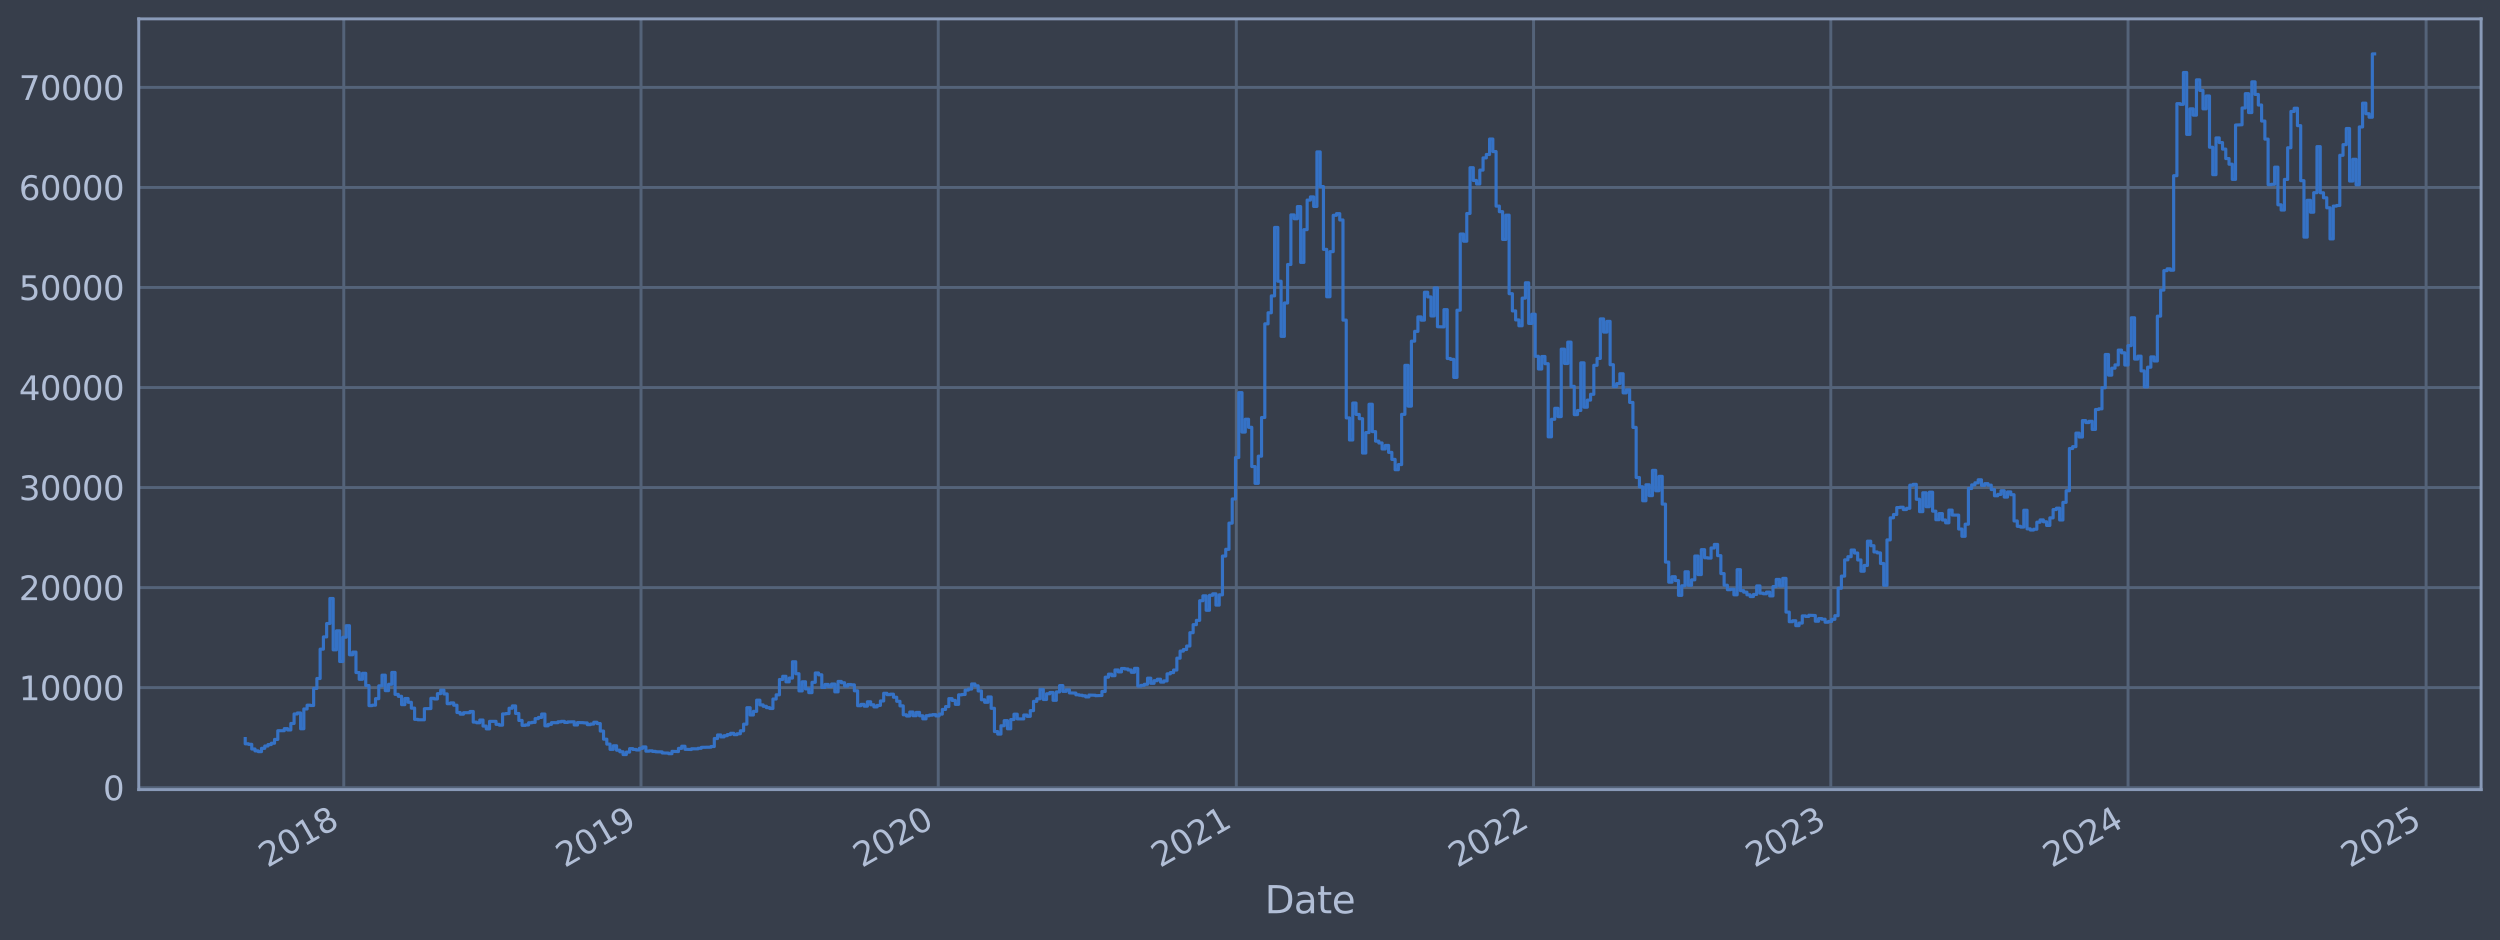 <?xml version="1.0" encoding="utf-8" standalone="no"?>
<!DOCTYPE svg PUBLIC "-//W3C//DTD SVG 1.1//EN"
  "http://www.w3.org/Graphics/SVG/1.1/DTD/svg11.dtd">
<svg xmlns:xlink="http://www.w3.org/1999/xlink" width="952.884pt" height="358.291pt" viewBox="0 0 952.884 358.291" xmlns="http://www.w3.org/2000/svg" version="1.1">
 <defs>
  <style type="text/css">*{stroke-linejoin: round; stroke-linecap: butt}</style>
 </defs>
 <g id="figure_1">
  <g id="patch_1">
   <path d="M 0 358.291 
L 952.884 358.291 
L 952.884 0 
L 0 0 
z
" style="fill: #373e4b"/>
  </g>
  <g id="axes_1">
   <g id="patch_2">
    <path d="M 52.884 300.96 
L 945.684 300.96 
L 945.684 7.2 
L 52.884 7.2 
z
" style="fill: #373e4b"/>
   </g>
   <g id="matplotlib.axis_1">
    <g id="xtick_1">
     <g id="line2d_1">
      <path d="M 131.024 300.96 
L 131.024 7.2 
" clip-path="url(#p6610dde4a2)" style="fill: none; stroke: #546379; stroke-width: 1.12; stroke-linecap: square"/>
     </g>
     <g id="line2d_2"/>
     <g id="text_1">
      <!-- 2018 -->
      <g style="fill: #b1bed6" transform="translate(101.943 330.885) rotate(-30) scale(0.126 -0.126)">
       <defs>
        <path id="DejaVuSans-32" d="M 1228 531 
L 3431 531 
L 3431 0 
L 469 0 
L 469 531 
Q 828 903 1448 1529 
Q 2069 2156 2228 2338 
Q 2531 2678 2651 2914 
Q 2772 3150 2772 3378 
Q 2772 3750 2511 3984 
Q 2250 4219 1831 4219 
Q 1534 4219 1204 4116 
Q 875 4013 500 3803 
L 500 4441 
Q 881 4594 1212 4672 
Q 1544 4750 1819 4750 
Q 2544 4750 2975 4387 
Q 3406 4025 3406 3419 
Q 3406 3131 3298 2873 
Q 3191 2616 2906 2266 
Q 2828 2175 2409 1742 
Q 1991 1309 1228 531 
z
" transform="scale(0.016)"/>
        <path id="DejaVuSans-30" d="M 2034 4250 
Q 1547 4250 1301 3770 
Q 1056 3291 1056 2328 
Q 1056 1369 1301 889 
Q 1547 409 2034 409 
Q 2525 409 2770 889 
Q 3016 1369 3016 2328 
Q 3016 3291 2770 3770 
Q 2525 4250 2034 4250 
z
M 2034 4750 
Q 2819 4750 3233 4129 
Q 3647 3509 3647 2328 
Q 3647 1150 3233 529 
Q 2819 -91 2034 -91 
Q 1250 -91 836 529 
Q 422 1150 422 2328 
Q 422 3509 836 4129 
Q 1250 4750 2034 4750 
z
" transform="scale(0.016)"/>
        <path id="DejaVuSans-31" d="M 794 531 
L 1825 531 
L 1825 4091 
L 703 3866 
L 703 4441 
L 1819 4666 
L 2450 4666 
L 2450 531 
L 3481 531 
L 3481 0 
L 794 0 
L 794 531 
z
" transform="scale(0.016)"/>
        <path id="DejaVuSans-38" d="M 2034 2216 
Q 1584 2216 1326 1975 
Q 1069 1734 1069 1313 
Q 1069 891 1326 650 
Q 1584 409 2034 409 
Q 2484 409 2743 651 
Q 3003 894 3003 1313 
Q 3003 1734 2745 1975 
Q 2488 2216 2034 2216 
z
M 1403 2484 
Q 997 2584 770 2862 
Q 544 3141 544 3541 
Q 544 4100 942 4425 
Q 1341 4750 2034 4750 
Q 2731 4750 3128 4425 
Q 3525 4100 3525 3541 
Q 3525 3141 3298 2862 
Q 3072 2584 2669 2484 
Q 3125 2378 3379 2068 
Q 3634 1759 3634 1313 
Q 3634 634 3220 271 
Q 2806 -91 2034 -91 
Q 1263 -91 848 271 
Q 434 634 434 1313 
Q 434 1759 690 2068 
Q 947 2378 1403 2484 
z
M 1172 3481 
Q 1172 3119 1398 2916 
Q 1625 2713 2034 2713 
Q 2441 2713 2670 2916 
Q 2900 3119 2900 3481 
Q 2900 3844 2670 4047 
Q 2441 4250 2034 4250 
Q 1625 4250 1398 4047 
Q 1172 3844 1172 3481 
z
" transform="scale(0.016)"/>
       </defs>
       <use xlink:href="#DejaVuSans-32"/>
       <use xlink:href="#DejaVuSans-30" x="63.623"/>
       <use xlink:href="#DejaVuSans-31" x="127.246"/>
       <use xlink:href="#DejaVuSans-38" x="190.869"/>
      </g>
     </g>
    </g>
    <g id="xtick_2">
     <g id="line2d_3">
      <path d="M 244.32 300.96 
L 244.32 7.2 
" clip-path="url(#p6610dde4a2)" style="fill: none; stroke: #546379; stroke-width: 1.12; stroke-linecap: square"/>
     </g>
     <g id="line2d_4"/>
     <g id="text_2">
      <!-- 2019 -->
      <g style="fill: #b1bed6" transform="translate(215.239 330.885) rotate(-30) scale(0.126 -0.126)">
       <defs>
        <path id="DejaVuSans-39" d="M 703 97 
L 703 672 
Q 941 559 1184 500 
Q 1428 441 1663 441 
Q 2288 441 2617 861 
Q 2947 1281 2994 2138 
Q 2813 1869 2534 1725 
Q 2256 1581 1919 1581 
Q 1219 1581 811 2004 
Q 403 2428 403 3163 
Q 403 3881 828 4315 
Q 1253 4750 1959 4750 
Q 2769 4750 3195 4129 
Q 3622 3509 3622 2328 
Q 3622 1225 3098 567 
Q 2575 -91 1691 -91 
Q 1453 -91 1209 -44 
Q 966 3 703 97 
z
M 1959 2075 
Q 2384 2075 2632 2365 
Q 2881 2656 2881 3163 
Q 2881 3666 2632 3958 
Q 2384 4250 1959 4250 
Q 1534 4250 1286 3958 
Q 1038 3666 1038 3163 
Q 1038 2656 1286 2365 
Q 1534 2075 1959 2075 
z
" transform="scale(0.016)"/>
       </defs>
       <use xlink:href="#DejaVuSans-32"/>
       <use xlink:href="#DejaVuSans-30" x="63.623"/>
       <use xlink:href="#DejaVuSans-31" x="127.246"/>
       <use xlink:href="#DejaVuSans-39" x="190.869"/>
      </g>
     </g>
    </g>
    <g id="xtick_3">
     <g id="line2d_5">
      <path d="M 357.616 300.96 
L 357.616 7.2 
" clip-path="url(#p6610dde4a2)" style="fill: none; stroke: #546379; stroke-width: 1.12; stroke-linecap: square"/>
     </g>
     <g id="line2d_6"/>
     <g id="text_3">
      <!-- 2020 -->
      <g style="fill: #b1bed6" transform="translate(328.535 330.885) rotate(-30) scale(0.126 -0.126)">
       <use xlink:href="#DejaVuSans-32"/>
       <use xlink:href="#DejaVuSans-30" x="63.623"/>
       <use xlink:href="#DejaVuSans-32" x="127.246"/>
       <use xlink:href="#DejaVuSans-30" x="190.869"/>
      </g>
     </g>
    </g>
    <g id="xtick_4">
     <g id="line2d_7">
      <path d="M 471.223 300.96 
L 471.223 7.2 
" clip-path="url(#p6610dde4a2)" style="fill: none; stroke: #546379; stroke-width: 1.12; stroke-linecap: square"/>
     </g>
     <g id="line2d_8"/>
     <g id="text_4">
      <!-- 2021 -->
      <g style="fill: #b1bed6" transform="translate(442.142 330.885) rotate(-30) scale(0.126 -0.126)">
       <use xlink:href="#DejaVuSans-32"/>
       <use xlink:href="#DejaVuSans-30" x="63.623"/>
       <use xlink:href="#DejaVuSans-32" x="127.246"/>
       <use xlink:href="#DejaVuSans-31" x="190.869"/>
      </g>
     </g>
    </g>
    <g id="xtick_5">
     <g id="line2d_9">
      <path d="M 584.519 300.96 
L 584.519 7.2 
" clip-path="url(#p6610dde4a2)" style="fill: none; stroke: #546379; stroke-width: 1.12; stroke-linecap: square"/>
     </g>
     <g id="line2d_10"/>
     <g id="text_5">
      <!-- 2022 -->
      <g style="fill: #b1bed6" transform="translate(555.438 330.885) rotate(-30) scale(0.126 -0.126)">
       <use xlink:href="#DejaVuSans-32"/>
       <use xlink:href="#DejaVuSans-30" x="63.623"/>
       <use xlink:href="#DejaVuSans-32" x="127.246"/>
       <use xlink:href="#DejaVuSans-32" x="190.869"/>
      </g>
     </g>
    </g>
    <g id="xtick_6">
     <g id="line2d_11">
      <path d="M 697.815 300.96 
L 697.815 7.2 
" clip-path="url(#p6610dde4a2)" style="fill: none; stroke: #546379; stroke-width: 1.12; stroke-linecap: square"/>
     </g>
     <g id="line2d_12"/>
     <g id="text_6">
      <!-- 2023 -->
      <g style="fill: #b1bed6" transform="translate(668.734 330.885) rotate(-30) scale(0.126 -0.126)">
       <defs>
        <path id="DejaVuSans-33" d="M 2597 2516 
Q 3050 2419 3304 2112 
Q 3559 1806 3559 1356 
Q 3559 666 3084 287 
Q 2609 -91 1734 -91 
Q 1441 -91 1130 -33 
Q 819 25 488 141 
L 488 750 
Q 750 597 1062 519 
Q 1375 441 1716 441 
Q 2309 441 2620 675 
Q 2931 909 2931 1356 
Q 2931 1769 2642 2001 
Q 2353 2234 1838 2234 
L 1294 2234 
L 1294 2753 
L 1863 2753 
Q 2328 2753 2575 2939 
Q 2822 3125 2822 3475 
Q 2822 3834 2567 4026 
Q 2313 4219 1838 4219 
Q 1578 4219 1281 4162 
Q 984 4106 628 3988 
L 628 4550 
Q 988 4650 1302 4700 
Q 1616 4750 1894 4750 
Q 2613 4750 3031 4423 
Q 3450 4097 3450 3541 
Q 3450 3153 3228 2886 
Q 3006 2619 2597 2516 
z
" transform="scale(0.016)"/>
       </defs>
       <use xlink:href="#DejaVuSans-32"/>
       <use xlink:href="#DejaVuSans-30" x="63.623"/>
       <use xlink:href="#DejaVuSans-32" x="127.246"/>
       <use xlink:href="#DejaVuSans-33" x="190.869"/>
      </g>
     </g>
    </g>
    <g id="xtick_7">
     <g id="line2d_13">
      <path d="M 811.111 300.96 
L 811.111 7.2 
" clip-path="url(#p6610dde4a2)" style="fill: none; stroke: #546379; stroke-width: 1.12; stroke-linecap: square"/>
     </g>
     <g id="line2d_14"/>
     <g id="text_7">
      <!-- 2024 -->
      <g style="fill: #b1bed6" transform="translate(782.03 330.885) rotate(-30) scale(0.126 -0.126)">
       <defs>
        <path id="DejaVuSans-34" d="M 2419 4116 
L 825 1625 
L 2419 1625 
L 2419 4116 
z
M 2253 4666 
L 3047 4666 
L 3047 1625 
L 3713 1625 
L 3713 1100 
L 3047 1100 
L 3047 0 
L 2419 0 
L 2419 1100 
L 313 1100 
L 313 1709 
L 2253 4666 
z
" transform="scale(0.016)"/>
       </defs>
       <use xlink:href="#DejaVuSans-32"/>
       <use xlink:href="#DejaVuSans-30" x="63.623"/>
       <use xlink:href="#DejaVuSans-32" x="127.246"/>
       <use xlink:href="#DejaVuSans-34" x="190.869"/>
      </g>
     </g>
    </g>
    <g id="xtick_8">
     <g id="line2d_15">
      <path d="M 924.718 300.96 
L 924.718 7.2 
" clip-path="url(#p6610dde4a2)" style="fill: none; stroke: #546379; stroke-width: 1.12; stroke-linecap: square"/>
     </g>
     <g id="line2d_16"/>
     <g id="text_8">
      <!-- 2025 -->
      <g style="fill: #b1bed6" transform="translate(895.637 330.885) rotate(-30) scale(0.126 -0.126)">
       <defs>
        <path id="DejaVuSans-35" d="M 691 4666 
L 3169 4666 
L 3169 4134 
L 1269 4134 
L 1269 2991 
Q 1406 3038 1543 3061 
Q 1681 3084 1819 3084 
Q 2600 3084 3056 2656 
Q 3513 2228 3513 1497 
Q 3513 744 3044 326 
Q 2575 -91 1722 -91 
Q 1428 -91 1123 -41 
Q 819 9 494 109 
L 494 744 
Q 775 591 1075 516 
Q 1375 441 1709 441 
Q 2250 441 2565 725 
Q 2881 1009 2881 1497 
Q 2881 1984 2565 2268 
Q 2250 2553 1709 2553 
Q 1456 2553 1204 2497 
Q 953 2441 691 2322 
L 691 4666 
z
" transform="scale(0.016)"/>
       </defs>
       <use xlink:href="#DejaVuSans-32"/>
       <use xlink:href="#DejaVuSans-30" x="63.623"/>
       <use xlink:href="#DejaVuSans-32" x="127.246"/>
       <use xlink:href="#DejaVuSans-35" x="190.869"/>
      </g>
     </g>
    </g>
    <g id="text_9">
     <!-- Date -->
     <g style="fill: #b1bed6" transform="translate(482.075 348.096) scale(0.144 -0.144)">
      <defs>
       <path id="DejaVuSans-44" d="M 1259 4147 
L 1259 519 
L 2022 519 
Q 2988 519 3436 956 
Q 3884 1394 3884 2338 
Q 3884 3275 3436 3711 
Q 2988 4147 2022 4147 
L 1259 4147 
z
M 628 4666 
L 1925 4666 
Q 3281 4666 3915 4102 
Q 4550 3538 4550 2338 
Q 4550 1131 3912 565 
Q 3275 0 1925 0 
L 628 0 
L 628 4666 
z
" transform="scale(0.016)"/>
       <path id="DejaVuSans-61" d="M 2194 1759 
Q 1497 1759 1228 1600 
Q 959 1441 959 1056 
Q 959 750 1161 570 
Q 1363 391 1709 391 
Q 2188 391 2477 730 
Q 2766 1069 2766 1631 
L 2766 1759 
L 2194 1759 
z
M 3341 1997 
L 3341 0 
L 2766 0 
L 2766 531 
Q 2569 213 2275 61 
Q 1981 -91 1556 -91 
Q 1019 -91 701 211 
Q 384 513 384 1019 
Q 384 1609 779 1909 
Q 1175 2209 1959 2209 
L 2766 2209 
L 2766 2266 
Q 2766 2663 2505 2880 
Q 2244 3097 1772 3097 
Q 1472 3097 1187 3025 
Q 903 2953 641 2809 
L 641 3341 
Q 956 3463 1253 3523 
Q 1550 3584 1831 3584 
Q 2591 3584 2966 3190 
Q 3341 2797 3341 1997 
z
" transform="scale(0.016)"/>
       <path id="DejaVuSans-74" d="M 1172 4494 
L 1172 3500 
L 2356 3500 
L 2356 3053 
L 1172 3053 
L 1172 1153 
Q 1172 725 1289 603 
Q 1406 481 1766 481 
L 2356 481 
L 2356 0 
L 1766 0 
Q 1100 0 847 248 
Q 594 497 594 1153 
L 594 3053 
L 172 3053 
L 172 3500 
L 594 3500 
L 594 4494 
L 1172 4494 
z
" transform="scale(0.016)"/>
       <path id="DejaVuSans-65" d="M 3597 1894 
L 3597 1613 
L 953 1613 
Q 991 1019 1311 708 
Q 1631 397 2203 397 
Q 2534 397 2845 478 
Q 3156 559 3463 722 
L 3463 178 
Q 3153 47 2828 -22 
Q 2503 -91 2169 -91 
Q 1331 -91 842 396 
Q 353 884 353 1716 
Q 353 2575 817 3079 
Q 1281 3584 2069 3584 
Q 2775 3584 3186 3129 
Q 3597 2675 3597 1894 
z
M 3022 2063 
Q 3016 2534 2758 2815 
Q 2500 3097 2075 3097 
Q 1594 3097 1305 2825 
Q 1016 2553 972 2059 
L 3022 2063 
z
" transform="scale(0.016)"/>
      </defs>
      <use xlink:href="#DejaVuSans-44"/>
      <use xlink:href="#DejaVuSans-61" x="77.002"/>
      <use xlink:href="#DejaVuSans-74" x="138.281"/>
      <use xlink:href="#DejaVuSans-65" x="177.49"/>
     </g>
    </g>
   </g>
   <g id="matplotlib.axis_2">
    <g id="ytick_1">
     <g id="line2d_17">
      <path d="M 52.884 300.221 
L 945.684 300.221 
" clip-path="url(#p6610dde4a2)" style="fill: none; stroke: #546379; stroke-width: 1.12; stroke-linecap: square"/>
     </g>
     <g id="line2d_18"/>
     <g id="text_10">
      <!-- 0 -->
      <g style="fill: #b1bed6" transform="translate(39.267 305.008) scale(0.126 -0.126)">
       <use xlink:href="#DejaVuSans-30"/>
      </g>
     </g>
    </g>
    <g id="ytick_2">
     <g id="line2d_19">
      <path d="M 52.884 262.091 
L 945.684 262.091 
" clip-path="url(#p6610dde4a2)" style="fill: none; stroke: #546379; stroke-width: 1.12; stroke-linecap: square"/>
     </g>
     <g id="line2d_20"/>
     <g id="text_11">
      <!-- 10000 -->
      <g style="fill: #b1bed6" transform="translate(7.2 266.878) scale(0.126 -0.126)">
       <use xlink:href="#DejaVuSans-31"/>
       <use xlink:href="#DejaVuSans-30" x="63.623"/>
       <use xlink:href="#DejaVuSans-30" x="127.246"/>
       <use xlink:href="#DejaVuSans-30" x="190.869"/>
       <use xlink:href="#DejaVuSans-30" x="254.492"/>
      </g>
     </g>
    </g>
    <g id="ytick_3">
     <g id="line2d_21">
      <path d="M 52.884 223.962 
L 945.684 223.962 
" clip-path="url(#p6610dde4a2)" style="fill: none; stroke: #546379; stroke-width: 1.12; stroke-linecap: square"/>
     </g>
     <g id="line2d_22"/>
     <g id="text_12">
      <!-- 20000 -->
      <g style="fill: #b1bed6" transform="translate(7.2 228.749) scale(0.126 -0.126)">
       <use xlink:href="#DejaVuSans-32"/>
       <use xlink:href="#DejaVuSans-30" x="63.623"/>
       <use xlink:href="#DejaVuSans-30" x="127.246"/>
       <use xlink:href="#DejaVuSans-30" x="190.869"/>
       <use xlink:href="#DejaVuSans-30" x="254.492"/>
      </g>
     </g>
    </g>
    <g id="ytick_4">
     <g id="line2d_23">
      <path d="M 52.884 185.833 
L 945.684 185.833 
" clip-path="url(#p6610dde4a2)" style="fill: none; stroke: #546379; stroke-width: 1.12; stroke-linecap: square"/>
     </g>
     <g id="line2d_24"/>
     <g id="text_13">
      <!-- 30000 -->
      <g style="fill: #b1bed6" transform="translate(7.2 190.62) scale(0.126 -0.126)">
       <use xlink:href="#DejaVuSans-33"/>
       <use xlink:href="#DejaVuSans-30" x="63.623"/>
       <use xlink:href="#DejaVuSans-30" x="127.246"/>
       <use xlink:href="#DejaVuSans-30" x="190.869"/>
       <use xlink:href="#DejaVuSans-30" x="254.492"/>
      </g>
     </g>
    </g>
    <g id="ytick_5">
     <g id="line2d_25">
      <path d="M 52.884 147.703 
L 945.684 147.703 
" clip-path="url(#p6610dde4a2)" style="fill: none; stroke: #546379; stroke-width: 1.12; stroke-linecap: square"/>
     </g>
     <g id="line2d_26"/>
     <g id="text_14">
      <!-- 40000 -->
      <g style="fill: #b1bed6" transform="translate(7.2 152.49) scale(0.126 -0.126)">
       <use xlink:href="#DejaVuSans-34"/>
       <use xlink:href="#DejaVuSans-30" x="63.623"/>
       <use xlink:href="#DejaVuSans-30" x="127.246"/>
       <use xlink:href="#DejaVuSans-30" x="190.869"/>
       <use xlink:href="#DejaVuSans-30" x="254.492"/>
      </g>
     </g>
    </g>
    <g id="ytick_6">
     <g id="line2d_27">
      <path d="M 52.884 109.574 
L 945.684 109.574 
" clip-path="url(#p6610dde4a2)" style="fill: none; stroke: #546379; stroke-width: 1.12; stroke-linecap: square"/>
     </g>
     <g id="line2d_28"/>
     <g id="text_15">
      <!-- 50000 -->
      <g style="fill: #b1bed6" transform="translate(7.2 114.361) scale(0.126 -0.126)">
       <use xlink:href="#DejaVuSans-35"/>
       <use xlink:href="#DejaVuSans-30" x="63.623"/>
       <use xlink:href="#DejaVuSans-30" x="127.246"/>
       <use xlink:href="#DejaVuSans-30" x="190.869"/>
       <use xlink:href="#DejaVuSans-30" x="254.492"/>
      </g>
     </g>
    </g>
    <g id="ytick_7">
     <g id="line2d_29">
      <path d="M 52.884 71.444 
L 945.684 71.444 
" clip-path="url(#p6610dde4a2)" style="fill: none; stroke: #546379; stroke-width: 1.12; stroke-linecap: square"/>
     </g>
     <g id="line2d_30"/>
     <g id="text_16">
      <!-- 60000 -->
      <g style="fill: #b1bed6" transform="translate(7.2 76.231) scale(0.126 -0.126)">
       <defs>
        <path id="DejaVuSans-36" d="M 2113 2584 
Q 1688 2584 1439 2293 
Q 1191 2003 1191 1497 
Q 1191 994 1439 701 
Q 1688 409 2113 409 
Q 2538 409 2786 701 
Q 3034 994 3034 1497 
Q 3034 2003 2786 2293 
Q 2538 2584 2113 2584 
z
M 3366 4563 
L 3366 3988 
Q 3128 4100 2886 4159 
Q 2644 4219 2406 4219 
Q 1781 4219 1451 3797 
Q 1122 3375 1075 2522 
Q 1259 2794 1537 2939 
Q 1816 3084 2150 3084 
Q 2853 3084 3261 2657 
Q 3669 2231 3669 1497 
Q 3669 778 3244 343 
Q 2819 -91 2113 -91 
Q 1303 -91 875 529 
Q 447 1150 447 2328 
Q 447 3434 972 4092 
Q 1497 4750 2381 4750 
Q 2619 4750 2861 4703 
Q 3103 4656 3366 4563 
z
" transform="scale(0.016)"/>
       </defs>
       <use xlink:href="#DejaVuSans-36"/>
       <use xlink:href="#DejaVuSans-30" x="63.623"/>
       <use xlink:href="#DejaVuSans-30" x="127.246"/>
       <use xlink:href="#DejaVuSans-30" x="190.869"/>
       <use xlink:href="#DejaVuSans-30" x="254.492"/>
      </g>
     </g>
    </g>
    <g id="ytick_8">
     <g id="line2d_31">
      <path d="M 52.884 33.315 
L 945.684 33.315 
" clip-path="url(#p6610dde4a2)" style="fill: none; stroke: #546379; stroke-width: 1.12; stroke-linecap: square"/>
     </g>
     <g id="line2d_32"/>
     <g id="text_17">
      <!-- 70000 -->
      <g style="fill: #b1bed6" transform="translate(7.2 38.102) scale(0.126 -0.126)">
       <defs>
        <path id="DejaVuSans-37" d="M 525 4666 
L 3525 4666 
L 3525 4397 
L 1831 0 
L 1172 0 
L 2766 4134 
L 525 4134 
L 525 4666 
z
" transform="scale(0.016)"/>
       </defs>
       <use xlink:href="#DejaVuSans-37"/>
       <use xlink:href="#DejaVuSans-30" x="63.623"/>
       <use xlink:href="#DejaVuSans-30" x="127.246"/>
       <use xlink:href="#DejaVuSans-30" x="190.869"/>
       <use xlink:href="#DejaVuSans-30" x="254.492"/>
      </g>
     </g>
    </g>
   </g>
   <g id="line2d_33">
    <path d="M 93.466 281.505 
L 93.466 283.501 
L 94.707 283.501 
L 94.707 283.708 
L 95.949 283.708 
L 95.949 285.483 
L 97.19 285.483 
L 97.19 286.195 
L 98.432 286.195 
L 98.432 286.491 
L 99.674 286.491 
L 99.674 285.228 
L 100.915 285.228 
L 100.915 284.343 
L 102.157 284.343 
L 102.157 283.793 
L 103.398 283.793 
L 103.398 283.293 
L 104.64 283.293 
L 104.64 281.834 
L 105.882 281.834 
L 105.882 278.519 
L 108.365 278.498 
L 108.365 277.722 
L 109.606 277.722 
L 109.606 278.221 
L 110.848 278.221 
L 110.848 275.757 
L 112.09 275.757 
L 112.09 272.135 
L 113.331 272.135 
L 113.331 271.744 
L 114.573 271.744 
L 114.573 277.762 
L 115.814 277.762 
L 115.814 270.218 
L 117.056 270.218 
L 117.056 268.792 
L 118.298 268.792 
L 118.298 268.906 
L 119.539 268.906 
L 119.539 262.4 
L 120.781 262.4 
L 120.781 258.611 
L 122.022 258.611 
L 122.022 247.435 
L 123.264 247.435 
L 123.264 242.764 
L 124.506 242.764 
L 124.506 237.658 
L 125.747 237.658 
L 125.747 228.111 
L 126.989 228.111 
L 126.989 247.691 
L 128.23 247.691 
L 128.23 240.442 
L 129.472 240.442 
L 129.472 252.13 
L 130.714 252.13 
L 130.714 242.877 
L 131.955 242.877 
L 131.955 238.478 
L 133.197 238.478 
L 133.197 249.564 
L 134.438 249.564 
L 134.438 248.54 
L 135.68 248.54 
L 135.68 256.347 
L 136.922 256.347 
L 136.922 258.921 
L 138.163 258.921 
L 138.163 256.634 
L 139.405 256.634 
L 139.405 261.314 
L 140.646 261.314 
L 140.646 268.947 
L 141.888 268.947 
L 141.888 268.783 
L 143.13 268.783 
L 143.13 266.302 
L 144.371 266.302 
L 144.371 261.411 
L 145.613 261.411 
L 145.613 257.341 
L 146.854 257.341 
L 146.854 263.236 
L 148.096 263.236 
L 148.096 260.825 
L 149.338 260.825 
L 149.338 256.308 
L 150.579 256.308 
L 150.579 264.667 
L 151.821 264.667 
L 151.821 265.409 
L 153.062 265.409 
L 153.062 268.582 
L 154.304 268.582 
L 154.304 266.248 
L 155.546 266.248 
L 155.546 267.682 
L 156.787 267.682 
L 156.787 269.906 
L 158.029 269.906 
L 158.029 274.188 
L 159.27 274.188 
L 159.27 274.344 
L 161.754 274.352 
L 161.754 270.117 
L 164.237 270.071 
L 164.237 266.169 
L 165.478 266.169 
L 165.478 266.4 
L 166.72 266.4 
L 166.72 264.385 
L 167.962 264.385 
L 167.962 263.032 
L 169.203 263.032 
L 169.203 264.497 
L 170.445 264.497 
L 170.445 268.204 
L 171.686 268.204 
L 171.686 267.921 
L 172.928 267.921 
L 172.928 268.794 
L 174.17 268.794 
L 174.17 271.578 
L 175.411 271.578 
L 175.411 272.217 
L 176.653 272.217 
L 176.653 271.663 
L 179.136 271.641 
L 179.136 271.183 
L 180.378 271.183 
L 180.378 275.235 
L 181.619 275.235 
L 181.619 275.48 
L 182.861 275.48 
L 182.861 274.442 
L 184.103 274.442 
L 184.103 276.744 
L 185.344 276.744 
L 185.344 277.808 
L 186.586 277.808 
L 186.586 274.955 
L 189.069 274.946 
L 189.069 276.088 
L 190.311 276.088 
L 190.311 276.394 
L 191.552 276.394 
L 191.552 272.115 
L 192.794 272.115 
L 192.794 271.98 
L 194.035 271.98 
L 194.035 269.947 
L 195.277 269.947 
L 195.277 269.063 
L 196.519 269.063 
L 196.519 271.949 
L 197.76 271.949 
L 197.76 274.605 
L 199.002 274.605 
L 199.002 276.474 
L 200.243 276.474 
L 200.243 276.311 
L 201.485 276.311 
L 201.485 275.488 
L 202.727 275.488 
L 202.727 275.338 
L 203.968 275.338 
L 203.968 273.907 
L 205.21 273.907 
L 205.21 273.459 
L 206.451 273.459 
L 206.451 272.161 
L 207.693 272.161 
L 207.693 276.641 
L 208.935 276.641 
L 208.935 276.1 
L 210.176 276.1 
L 210.176 275.447 
L 212.659 275.452 
L 212.659 275.119 
L 213.901 275.119 
L 213.901 274.946 
L 215.143 274.946 
L 215.143 275.356 
L 216.384 275.356 
L 216.384 275.156 
L 218.867 275.128 
L 218.867 276.332 
L 220.109 276.332 
L 220.109 275.4 
L 222.592 275.46 
L 222.592 275.543 
L 223.834 275.543 
L 223.834 276.193 
L 225.075 276.193 
L 225.075 275.966 
L 226.317 275.966 
L 226.317 275.296 
L 227.559 275.296 
L 227.559 275.786 
L 228.8 275.786 
L 228.8 278.644 
L 230.042 278.644 
L 230.042 281.733 
L 231.283 281.733 
L 231.283 283.623 
L 232.525 283.623 
L 232.525 285.623 
L 233.767 285.623 
L 233.767 284.252 
L 235.008 284.252 
L 235.008 285.942 
L 236.25 285.942 
L 236.25 286.538 
L 237.491 286.538 
L 237.491 287.607 
L 238.733 287.607 
L 238.733 286.66 
L 239.975 286.66 
L 239.975 285.351 
L 241.216 285.351 
L 241.216 285.65 
L 242.458 285.65 
L 242.458 285.845 
L 243.699 285.845 
L 243.699 285.231 
L 244.941 285.231 
L 244.941 284.695 
L 246.183 284.695 
L 246.183 286.318 
L 247.424 286.318 
L 247.424 286.18 
L 248.666 286.18 
L 248.666 286.396 
L 249.907 286.396 
L 249.907 286.543 
L 252.391 286.585 
L 252.391 286.99 
L 254.874 287.043 
L 254.874 287.277 
L 256.115 287.277 
L 256.115 286.382 
L 258.599 286.463 
L 258.599 285.249 
L 259.84 285.249 
L 259.84 284.437 
L 261.082 284.437 
L 261.082 285.605 
L 263.565 285.676 
L 263.565 285.401 
L 266.048 285.423 
L 266.048 285.211 
L 267.29 285.211 
L 267.29 284.858 
L 271.015 284.784 
L 271.015 284.534 
L 272.256 284.534 
L 272.256 281.495 
L 273.498 281.495 
L 273.498 280.132 
L 274.739 280.132 
L 274.739 280.878 
L 275.981 280.878 
L 275.981 280.406 
L 277.223 280.406 
L 277.223 279.977 
L 278.464 279.977 
L 278.464 279.501 
L 279.706 279.501 
L 279.706 280.007 
L 280.947 280.007 
L 280.947 279.669 
L 282.189 279.669 
L 282.189 278.546 
L 283.431 278.546 
L 283.431 276.016 
L 284.672 276.016 
L 284.672 269.745 
L 285.914 269.745 
L 285.914 272.52 
L 287.155 272.52 
L 287.155 271.144 
L 288.397 271.144 
L 288.397 266.879 
L 289.639 266.879 
L 289.639 268.678 
L 290.88 268.678 
L 290.88 269.203 
L 292.122 269.203 
L 292.122 269.724 
L 293.363 269.724 
L 293.363 270.032 
L 294.605 270.032 
L 294.605 266.44 
L 295.847 266.44 
L 295.847 264.83 
L 297.088 264.83 
L 297.088 258.986 
L 298.33 258.986 
L 298.33 257.772 
L 299.571 257.772 
L 299.571 259.885 
L 300.813 259.885 
L 300.813 258.449 
L 302.055 258.449 
L 302.055 252.228 
L 303.296 252.228 
L 303.296 256.795 
L 304.538 256.795 
L 304.538 263.333 
L 305.779 263.333 
L 305.779 259.852 
L 307.021 259.852 
L 307.021 262.567 
L 308.263 262.567 
L 308.263 263.993 
L 309.504 263.993 
L 309.504 260.072 
L 310.746 260.072 
L 310.746 256.503 
L 311.988 256.503 
L 311.988 257.202 
L 313.229 257.202 
L 313.229 262.027 
L 314.471 262.027 
L 314.471 260.88 
L 315.712 260.88 
L 315.712 261.664 
L 316.954 261.664 
L 316.954 260.718 
L 318.196 260.718 
L 318.196 263.701 
L 319.437 263.701 
L 319.437 259.723 
L 320.679 259.723 
L 320.679 260.234 
L 321.92 260.234 
L 321.92 261.484 
L 323.162 261.484 
L 323.162 260.908 
L 324.404 260.908 
L 324.404 261.04 
L 325.645 261.04 
L 325.645 263.299 
L 326.887 263.299 
L 326.887 268.978 
L 328.128 268.978 
L 328.128 268.486 
L 329.37 268.486 
L 329.37 269.154 
L 330.612 269.154 
L 330.612 267.476 
L 331.853 267.476 
L 331.853 268.635 
L 333.095 268.635 
L 333.095 269.425 
L 334.336 269.425 
L 334.336 268.869 
L 335.578 268.869 
L 335.578 267.175 
L 336.82 267.175 
L 336.82 264.252 
L 338.061 264.252 
L 338.061 264.756 
L 339.303 264.756 
L 339.303 264.595 
L 340.544 264.595 
L 340.544 265.763 
L 341.786 265.763 
L 341.786 267.306 
L 343.028 267.306 
L 343.028 269.046 
L 344.269 269.046 
L 344.269 272.438 
L 345.511 272.438 
L 345.511 272.906 
L 346.752 272.906 
L 346.752 271.404 
L 347.994 271.404 
L 347.994 272.795 
L 349.236 272.795 
L 349.236 271.538 
L 350.477 271.538 
L 350.477 272.809 
L 351.719 272.809 
L 351.719 273.99 
L 352.96 273.99 
L 352.96 272.805 
L 354.202 272.805 
L 354.202 272.574 
L 355.444 272.574 
L 355.444 272.382 
L 356.685 272.382 
L 356.685 272.86 
L 357.927 272.86 
L 357.927 272.19 
L 359.168 272.19 
L 359.168 270.412 
L 360.41 270.412 
L 360.41 269.316 
L 361.652 269.316 
L 361.652 266.284 
L 362.893 266.284 
L 362.893 266.963 
L 364.135 266.963 
L 364.135 268.469 
L 365.376 268.469 
L 365.376 264.838 
L 366.618 264.838 
L 366.618 264.705 
L 367.86 264.705 
L 367.86 263.023 
L 369.101 263.023 
L 369.101 262.645 
L 370.343 262.645 
L 370.343 260.686 
L 371.584 260.686 
L 371.584 261.403 
L 372.826 261.403 
L 372.826 263.351 
L 374.068 263.351 
L 374.068 266.722 
L 375.309 266.722 
L 375.309 267.681 
L 376.551 267.681 
L 376.551 265.647 
L 377.792 265.647 
L 377.792 269.977 
L 379.034 269.977 
L 379.034 278.834 
L 380.276 278.834 
L 380.276 279.793 
L 381.517 279.793 
L 381.517 276.619 
L 382.759 276.619 
L 382.759 274.68 
L 384 274.68 
L 384 277.78 
L 385.242 277.78 
L 385.242 274.258 
L 386.484 274.258 
L 386.484 272.222 
L 387.725 272.222 
L 387.725 274.014 
L 390.208 274.019 
L 390.208 272.541 
L 391.45 272.541 
L 391.45 273.031 
L 392.692 273.031 
L 392.692 270.864 
L 393.933 270.864 
L 393.933 267.32 
L 395.175 267.32 
L 395.175 266.339 
L 396.416 266.339 
L 396.416 262.771 
L 397.658 262.771 
L 397.658 266.612 
L 398.9 266.612 
L 398.9 264.434 
L 400.141 264.434 
L 400.141 263.957 
L 401.383 263.957 
L 401.383 266.931 
L 402.624 266.931 
L 402.624 263.734 
L 403.866 263.734 
L 403.866 261.313 
L 405.108 261.313 
L 405.108 263.526 
L 406.349 263.526 
L 406.349 262.949 
L 407.591 262.949 
L 407.591 264.099 
L 410.074 264.17 
L 410.074 264.819 
L 411.316 264.819 
L 411.316 264.986 
L 412.557 264.986 
L 412.557 265.198 
L 413.799 265.198 
L 413.799 265.628 
L 415.04 265.628 
L 415.04 264.927 
L 417.524 265.005 
L 417.524 265.167 
L 420.007 265.086 
L 420.007 263.567 
L 421.248 263.567 
L 421.248 258.117 
L 422.49 258.117 
L 422.49 256.967 
L 423.732 256.967 
L 423.732 257.538 
L 424.973 257.538 
L 424.973 255.352 
L 426.215 255.352 
L 426.215 256.093 
L 427.456 256.093 
L 427.456 254.793 
L 428.698 254.793 
L 428.698 254.977 
L 429.94 254.977 
L 429.94 255.366 
L 431.181 255.366 
L 431.181 256.24 
L 432.423 256.24 
L 432.423 254.758 
L 433.664 254.758 
L 433.664 261.483 
L 434.906 261.483 
L 434.906 261.223 
L 436.148 261.223 
L 436.148 260.83 
L 437.389 260.83 
L 437.389 258.492 
L 438.631 258.492 
L 438.631 260.45 
L 439.873 260.45 
L 439.873 259.45 
L 441.114 259.45 
L 441.114 258.886 
L 442.356 258.886 
L 442.356 259.988 
L 443.597 259.988 
L 443.597 259.534 
L 444.839 259.534 
L 444.839 256.843 
L 446.081 256.843 
L 446.081 256.358 
L 447.322 256.358 
L 447.322 255.388 
L 448.564 255.388 
L 448.564 250.864 
L 449.805 250.864 
L 449.805 248.169 
L 451.047 248.169 
L 451.047 247.563 
L 452.289 247.563 
L 452.289 246.246 
L 453.53 246.246 
L 453.53 241.156 
L 454.772 241.156 
L 454.772 238.087 
L 456.013 238.087 
L 456.013 236.449 
L 457.255 236.449 
L 457.255 228.967 
L 458.497 228.967 
L 458.497 227.117 
L 459.738 227.117 
L 459.738 232.608 
L 460.98 232.608 
L 460.98 226.91 
L 462.221 226.91 
L 462.221 226.335 
L 463.463 226.335 
L 463.463 230.643 
L 464.705 230.643 
L 464.705 226.72 
L 465.946 226.72 
L 465.946 211.948 
L 467.188 211.948 
L 467.188 209.378 
L 468.429 209.378 
L 468.429 199.394 
L 469.671 199.394 
L 469.671 190.192 
L 470.913 190.192 
L 470.913 174.391 
L 472.154 174.391 
L 472.154 149.663 
L 473.396 149.663 
L 473.396 164.69 
L 474.637 164.69 
L 474.637 159.796 
L 475.879 159.796 
L 475.879 162.878 
L 477.121 162.878 
L 477.121 177.826 
L 478.362 177.826 
L 478.362 184.234 
L 479.604 184.234 
L 479.604 173.873 
L 480.845 173.873 
L 480.845 159.134 
L 482.087 159.134 
L 482.087 123.436 
L 483.329 123.436 
L 483.329 119.215 
L 484.57 119.215 
L 484.57 112.776 
L 485.812 112.776 
L 485.812 86.691 
L 487.053 86.691 
L 487.053 107.191 
L 488.295 107.191 
L 488.295 128.204 
L 489.537 128.204 
L 489.537 115.488 
L 490.778 115.488 
L 490.778 100.806 
L 492.02 100.806 
L 492.02 81.917 
L 493.261 81.917 
L 493.261 83.37 
L 494.503 83.37 
L 494.503 78.743 
L 495.745 78.743 
L 495.745 100.01 
L 496.986 100.01 
L 496.986 87.521 
L 498.228 87.521 
L 498.228 76.26 
L 499.469 76.26 
L 499.469 75.051 
L 500.711 75.051 
L 500.711 78.679 
L 501.953 78.679 
L 501.953 57.891 
L 503.194 57.891 
L 503.194 71.112 
L 504.436 71.112 
L 504.436 95.051 
L 505.677 95.051 
L 505.677 113.098 
L 506.919 113.098 
L 506.919 95.908 
L 508.161 95.908 
L 508.161 82.07 
L 509.402 82.07 
L 509.402 81.433 
L 510.644 81.433 
L 510.644 83.836 
L 511.885 83.836 
L 511.885 122.017 
L 513.127 122.017 
L 513.127 159.278 
L 514.369 159.278 
L 514.369 167.704 
L 515.61 167.704 
L 515.61 153.631 
L 516.852 153.631 
L 516.852 157.958 
L 518.093 157.958 
L 518.093 159.579 
L 519.335 159.579 
L 519.335 172.677 
L 520.577 172.677 
L 520.577 164.881 
L 521.818 164.881 
L 521.818 154.09 
L 523.06 154.09 
L 523.06 164.509 
L 524.301 164.509 
L 524.301 168.143 
L 525.543 168.143 
L 525.543 168.84 
L 526.785 168.84 
L 526.785 171.127 
L 528.026 171.127 
L 528.026 169.776 
L 529.268 169.776 
L 529.268 172.428 
L 530.509 172.428 
L 530.509 175.101 
L 531.751 175.101 
L 531.751 179.032 
L 532.993 179.032 
L 532.993 177.071 
L 534.234 177.071 
L 534.234 157.929 
L 535.476 157.929 
L 535.476 139.261 
L 536.717 139.261 
L 536.717 154.803 
L 537.959 154.803 
L 537.959 130.033 
L 539.201 130.033 
L 539.201 126.307 
L 540.442 126.307 
L 540.442 120.797 
L 541.684 120.797 
L 541.684 122.024 
L 542.925 122.024 
L 542.925 111.391 
L 544.167 111.391 
L 544.167 113.17 
L 545.409 113.17 
L 545.409 120.418 
L 546.65 120.418 
L 546.65 109.774 
L 547.892 109.774 
L 547.892 124.527 
L 550.375 124.6 
L 550.375 118.018 
L 551.617 118.018 
L 551.617 136.64 
L 552.858 136.64 
L 552.858 136.968 
L 554.1 136.968 
L 554.1 143.848 
L 555.341 143.848 
L 555.341 118.24 
L 556.583 118.24 
L 556.583 89.198 
L 557.825 89.198 
L 557.825 91.936 
L 559.066 91.936 
L 559.066 81.367 
L 560.308 81.367 
L 560.308 63.927 
L 561.549 63.927 
L 561.549 68.786 
L 562.791 68.786 
L 562.791 70.128 
L 564.033 70.128 
L 564.033 64.843 
L 565.274 64.843 
L 565.274 60.178 
L 566.516 60.178 
L 566.516 58.887 
L 567.758 58.887 
L 567.758 52.994 
L 568.999 52.994 
L 568.999 57.778 
L 570.241 57.778 
L 570.241 78.563 
L 571.482 78.563 
L 571.482 80.678 
L 572.724 80.678 
L 572.724 91.267 
L 573.966 91.267 
L 573.966 82.007 
L 575.207 82.007 
L 575.207 111.936 
L 576.449 111.936 
L 576.449 118.497 
L 577.69 118.497 
L 577.69 121.939 
L 578.932 121.939 
L 578.932 124.164 
L 580.174 124.164 
L 580.174 113.636 
L 581.415 113.636 
L 581.415 107.778 
L 582.657 107.778 
L 582.657 123.266 
L 583.898 123.266 
L 583.898 119.762 
L 585.14 119.762 
L 585.14 135.804 
L 586.382 135.804 
L 586.382 140.653 
L 587.623 140.653 
L 587.623 135.885 
L 588.865 135.885 
L 588.865 138.623 
L 590.106 138.623 
L 590.106 166.495 
L 591.348 166.495 
L 591.348 159.815 
L 592.59 159.815 
L 592.59 155.639 
L 593.831 155.639 
L 593.831 158.79 
L 595.073 158.79 
L 595.073 133.084 
L 596.314 133.084 
L 596.314 138.547 
L 597.556 138.547 
L 597.556 130.407 
L 598.798 130.407 
L 598.798 147.264 
L 600.039 147.264 
L 600.039 158.031 
L 601.281 158.031 
L 601.281 156.456 
L 602.522 156.456 
L 602.522 138.307 
L 603.764 138.307 
L 603.764 155.205 
L 605.006 155.205 
L 605.006 152.503 
L 606.247 152.503 
L 606.247 150.293 
L 607.489 150.293 
L 607.489 139.23 
L 608.73 139.23 
L 608.73 136.626 
L 609.972 136.626 
L 609.972 121.552 
L 611.214 121.552 
L 611.214 126.582 
L 612.455 126.582 
L 612.455 122.495 
L 613.697 122.495 
L 613.697 139.014 
L 614.938 139.014 
L 614.938 147.313 
L 616.18 147.313 
L 616.18 146.221 
L 617.422 146.221 
L 617.422 142.457 
L 618.663 142.457 
L 618.663 149.741 
L 619.905 149.741 
L 619.905 148.58 
L 621.146 148.58 
L 621.146 153.382 
L 622.388 153.382 
L 622.388 162.905 
L 623.63 162.905 
L 623.63 182.005 
L 624.871 182.005 
L 624.871 185.548 
L 626.113 185.548 
L 626.113 190.862 
L 627.354 190.862 
L 627.354 184.769 
L 628.596 184.769 
L 628.596 188.906 
L 629.838 188.906 
L 629.838 179.291 
L 631.079 179.291 
L 631.079 187.046 
L 632.321 187.046 
L 632.321 181.57 
L 633.562 181.57 
L 633.562 192.145 
L 634.804 192.145 
L 634.804 214.236 
L 636.046 214.236 
L 636.046 221.902 
L 637.287 221.902 
L 637.287 219.812 
L 638.529 219.812 
L 638.529 221.284 
L 639.77 221.284 
L 639.77 226.911 
L 641.012 226.911 
L 641.012 223.268 
L 642.254 223.268 
L 642.254 217.928 
L 643.495 217.928 
L 643.495 223.109 
L 644.737 223.109 
L 644.737 221.01 
L 645.978 221.01 
L 645.978 211.936 
L 647.22 211.936 
L 647.22 219.002 
L 648.462 219.002 
L 648.462 209.503 
L 649.703 209.503 
L 649.703 212.593 
L 650.945 212.593 
L 650.945 212.725 
L 652.186 212.725 
L 652.186 208.863 
L 653.428 208.863 
L 653.428 207.51 
L 654.67 207.51 
L 654.67 211.784 
L 655.911 211.784 
L 655.911 218.613 
L 657.153 218.613 
L 657.153 223.072 
L 658.394 223.072 
L 658.394 224.751 
L 659.636 224.751 
L 659.636 224.591 
L 660.878 224.591 
L 660.878 226.707 
L 662.119 226.707 
L 662.119 217.12 
L 663.361 217.12 
L 663.361 225.126 
L 664.602 225.126 
L 664.602 225.708 
L 665.844 225.708 
L 665.844 226.705 
L 667.086 226.705 
L 667.086 227.375 
L 668.327 227.375 
L 668.327 226.575 
L 669.569 226.575 
L 669.569 223.322 
L 670.81 223.322 
L 670.81 226.09 
L 672.052 226.09 
L 672.052 226.313 
L 673.294 226.313 
L 673.294 225.682 
L 674.535 225.682 
L 674.535 227.122 
L 675.777 227.122 
L 675.777 223.576 
L 677.018 223.576 
L 677.018 220.85 
L 678.26 220.85 
L 678.26 223.375 
L 679.502 223.375 
L 679.502 220.453 
L 680.743 220.453 
L 680.743 233.303 
L 681.985 233.303 
L 681.985 236.972 
L 683.226 236.972 
L 683.226 236.609 
L 684.468 236.609 
L 684.468 238.471 
L 685.71 238.471 
L 685.71 237.485 
L 686.951 237.485 
L 686.951 234.75 
L 688.193 234.75 
L 688.193 234.953 
L 689.434 234.953 
L 689.434 234.506 
L 691.918 234.612 
L 691.918 236.783 
L 693.159 236.783 
L 693.159 235.764 
L 694.401 235.764 
L 694.401 236.018 
L 695.642 236.018 
L 695.642 237.158 
L 696.884 237.158 
L 696.884 236.874 
L 698.126 236.874 
L 698.126 236.063 
L 699.367 236.063 
L 699.367 234.669 
L 700.609 234.669 
L 700.609 224.216 
L 701.851 224.216 
L 701.851 219.596 
L 703.092 219.596 
L 703.092 213.391 
L 704.334 213.391 
L 704.334 212.181 
L 705.575 212.181 
L 705.575 209.641 
L 706.817 209.641 
L 706.817 210.791 
L 708.059 210.791 
L 708.059 213.424 
L 709.3 213.424 
L 709.3 217.714 
L 710.542 217.714 
L 710.542 215.529 
L 711.783 215.529 
L 711.783 206.263 
L 713.025 206.263 
L 713.025 208.002 
L 714.267 208.002 
L 714.267 210.376 
L 715.508 210.376 
L 715.508 210.741 
L 716.75 210.741 
L 716.75 214.77 
L 717.991 214.77 
L 717.991 223.105 
L 719.233 223.105 
L 719.233 205.784 
L 720.475 205.784 
L 720.475 197.365 
L 721.716 197.365 
L 721.716 196.103 
L 722.958 196.103 
L 722.958 193.459 
L 724.199 193.459 
L 724.199 193.332 
L 725.441 193.332 
L 725.441 194.213 
L 726.683 194.213 
L 726.683 193.742 
L 727.924 193.742 
L 727.924 184.937 
L 729.166 184.937 
L 729.166 184.615 
L 730.407 184.615 
L 730.407 190.295 
L 731.649 190.295 
L 731.649 195.02 
L 732.891 195.02 
L 732.891 187.814 
L 734.132 187.814 
L 734.132 193.128 
L 735.374 193.128 
L 735.374 187.604 
L 736.615 187.604 
L 736.615 194.831 
L 737.857 194.831 
L 737.857 198.088 
L 739.099 198.088 
L 739.099 195.753 
L 740.34 195.753 
L 740.34 198.2 
L 741.582 198.2 
L 741.582 199.264 
L 742.823 199.264 
L 742.823 194.432 
L 744.065 194.432 
L 744.065 196.311 
L 746.548 196.342 
L 746.548 201.646 
L 747.79 201.646 
L 747.79 204.413 
L 749.031 204.413 
L 749.031 199.799 
L 750.273 199.799 
L 750.273 186.2 
L 751.515 186.2 
L 751.515 184.816 
L 752.756 184.816 
L 752.756 184.035 
L 753.998 184.035 
L 753.998 182.878 
L 755.239 182.878 
L 755.239 185.015 
L 756.481 185.015 
L 756.481 184.339 
L 757.723 184.339 
L 757.723 184.916 
L 758.964 184.916 
L 758.964 186.586 
L 760.206 186.586 
L 760.206 188.965 
L 761.447 188.965 
L 761.447 188.44 
L 762.689 188.44 
L 762.689 187.039 
L 763.931 187.039 
L 763.931 189.462 
L 765.172 189.462 
L 765.172 187.488 
L 766.414 187.488 
L 766.414 188.563 
L 767.655 188.563 
L 767.655 198.56 
L 768.897 198.56 
L 768.897 200.614 
L 770.139 200.614 
L 770.139 200.896 
L 771.38 200.896 
L 771.38 194.483 
L 772.622 194.483 
L 772.622 201.584 
L 773.863 201.584 
L 773.863 202.025 
L 775.105 202.025 
L 775.105 201.722 
L 776.347 201.722 
L 776.347 199.041 
L 777.588 199.041 
L 777.588 198.172 
L 778.83 198.172 
L 778.83 198.866 
L 780.071 198.866 
L 780.071 200.273 
L 781.313 200.273 
L 781.313 197.384 
L 782.555 197.384 
L 782.555 194.23 
L 783.796 194.23 
L 783.796 193.698 
L 785.038 193.698 
L 785.038 198.192 
L 786.279 198.192 
L 786.279 191.486 
L 787.521 191.486 
L 787.521 187.043 
L 788.763 187.043 
L 788.763 170.952 
L 790.004 170.952 
L 790.004 170.235 
L 791.246 170.235 
L 791.246 165.088 
L 792.487 165.088 
L 792.487 166.583 
L 793.729 166.583 
L 793.729 160.3 
L 794.971 160.3 
L 794.971 161.059 
L 796.212 161.059 
L 796.212 160.574 
L 797.454 160.574 
L 797.454 163.683 
L 798.695 163.683 
L 798.695 156.088 
L 799.937 156.088 
L 799.937 155.835 
L 801.179 155.835 
L 801.179 147.794 
L 802.42 147.794 
L 802.42 135.125 
L 803.662 135.125 
L 803.662 142.982 
L 804.903 142.982 
L 804.903 140.326 
L 806.145 140.326 
L 806.145 139.076 
L 807.387 139.076 
L 807.387 133.434 
L 808.628 133.434 
L 808.628 134.469 
L 809.87 134.469 
L 809.87 139.125 
L 811.111 139.125 
L 811.111 131.727 
L 812.353 131.727 
L 812.353 121.118 
L 813.595 121.118 
L 813.595 136.859 
L 814.836 136.859 
L 814.836 135.759 
L 816.078 135.759 
L 816.078 141.376 
L 817.319 141.376 
L 817.319 147.442 
L 818.561 147.442 
L 818.561 139.96 
L 819.803 139.96 
L 819.803 136.031 
L 821.044 136.031 
L 821.044 137.586 
L 822.286 137.586 
L 822.286 120.5 
L 823.527 120.5 
L 823.527 110.568 
L 824.769 110.568 
L 824.769 103.148 
L 826.011 103.148 
L 826.011 102.471 
L 827.252 102.471 
L 827.252 102.986 
L 828.494 102.986 
L 828.494 66.974 
L 829.736 66.974 
L 829.736 39.501 
L 830.977 39.501 
L 830.977 39.77 
L 832.219 39.77 
L 832.219 27.636 
L 833.46 27.636 
L 833.46 51.222 
L 834.702 51.222 
L 834.702 41.485 
L 835.944 41.485 
L 835.944 43.891 
L 837.185 43.891 
L 837.185 30.437 
L 838.427 30.437 
L 838.427 34.454 
L 839.668 34.454 
L 839.668 41.484 
L 840.91 41.484 
L 840.91 36.587 
L 842.152 36.587 
L 842.152 56.117 
L 843.393 56.117 
L 843.393 66.562 
L 844.635 66.562 
L 844.635 52.571 
L 845.876 52.571 
L 845.876 54.338 
L 847.118 54.338 
L 847.118 56.83 
L 848.36 56.83 
L 848.36 60.443 
L 849.601 60.443 
L 849.601 62.585 
L 850.843 62.585 
L 850.843 68.372 
L 852.084 68.372 
L 852.084 47.655 
L 854.568 47.552 
L 854.568 41.161 
L 855.809 41.161 
L 855.809 35.701 
L 857.051 35.701 
L 857.051 42.905 
L 858.292 42.905 
L 858.292 31.205 
L 859.534 31.205 
L 859.534 35.992 
L 860.776 35.992 
L 860.776 40.026 
L 862.017 40.026 
L 862.017 46.138 
L 863.259 46.138 
L 863.259 53.027 
L 864.5 53.027 
L 864.5 70.378 
L 865.742 70.378 
L 865.742 70.241 
L 866.984 70.241 
L 866.984 63.71 
L 868.225 63.71 
L 868.225 78.059 
L 869.467 78.059 
L 869.467 80.05 
L 870.708 80.05 
L 870.708 68.401 
L 871.95 68.401 
L 871.95 56.312 
L 873.192 56.312 
L 873.192 42.476 
L 874.433 42.476 
L 874.433 41.265 
L 875.675 41.265 
L 875.675 47.88 
L 876.916 47.88 
L 876.916 68.864 
L 878.158 68.864 
L 878.158 90.381 
L 879.4 90.381 
L 879.4 76.336 
L 880.641 76.336 
L 880.641 80.887 
L 881.883 80.887 
L 881.883 73.443 
L 883.124 73.443 
L 883.124 55.88 
L 884.366 55.88 
L 884.366 73.477 
L 885.608 73.477 
L 885.608 75.376 
L 886.849 75.376 
L 886.849 79.197 
L 888.091 79.197 
L 888.091 91.054 
L 889.332 91.054 
L 889.332 78.55 
L 890.574 78.55 
L 890.574 78.327 
L 891.816 78.327 
L 891.816 59.193 
L 893.057 59.193 
L 893.057 55.128 
L 894.299 55.128 
L 894.299 48.992 
L 895.54 48.992 
L 895.54 69.006 
L 896.782 69.006 
L 896.782 60.711 
L 898.024 60.711 
L 898.024 70.418 
L 899.265 70.418 
L 899.265 48.381 
L 900.507 48.381 
L 900.507 39.316 
L 901.748 39.316 
L 901.748 43.35 
L 902.99 43.35 
L 902.99 44.682 
L 904.232 44.682 
L 904.232 20.553 
L 905.102 20.553 
L 905.102 20.553 
" clip-path="url(#p6610dde4a2)" style="fill: none; stroke: #3572c6; stroke-width: 1.2; stroke-linecap: square"/>
   </g>
   <g id="patch_3">
    <path d="M 52.884 300.96 
L 52.884 7.2 
" style="fill: none; stroke: #899ab8; stroke-width: 1.12; stroke-linejoin: miter; stroke-linecap: square"/>
   </g>
   <g id="patch_4">
    <path d="M 945.684 300.96 
L 945.684 7.2 
" style="fill: none; stroke: #899ab8; stroke-width: 1.12; stroke-linejoin: miter; stroke-linecap: square"/>
   </g>
   <g id="patch_5">
    <path d="M 52.884 300.96 
L 945.684 300.96 
" style="fill: none; stroke: #899ab8; stroke-width: 1.12; stroke-linejoin: miter; stroke-linecap: square"/>
   </g>
   <g id="patch_6">
    <path d="M 52.884 7.2 
L 945.684 7.2 
" style="fill: none; stroke: #899ab8; stroke-width: 1.12; stroke-linejoin: miter; stroke-linecap: square"/>
   </g>
  </g>
 </g>
 <defs>
  <clipPath id="p6610dde4a2">
   <rect x="52.884" y="7.2" width="892.8" height="293.76"/>
  </clipPath>
 </defs>
</svg>

